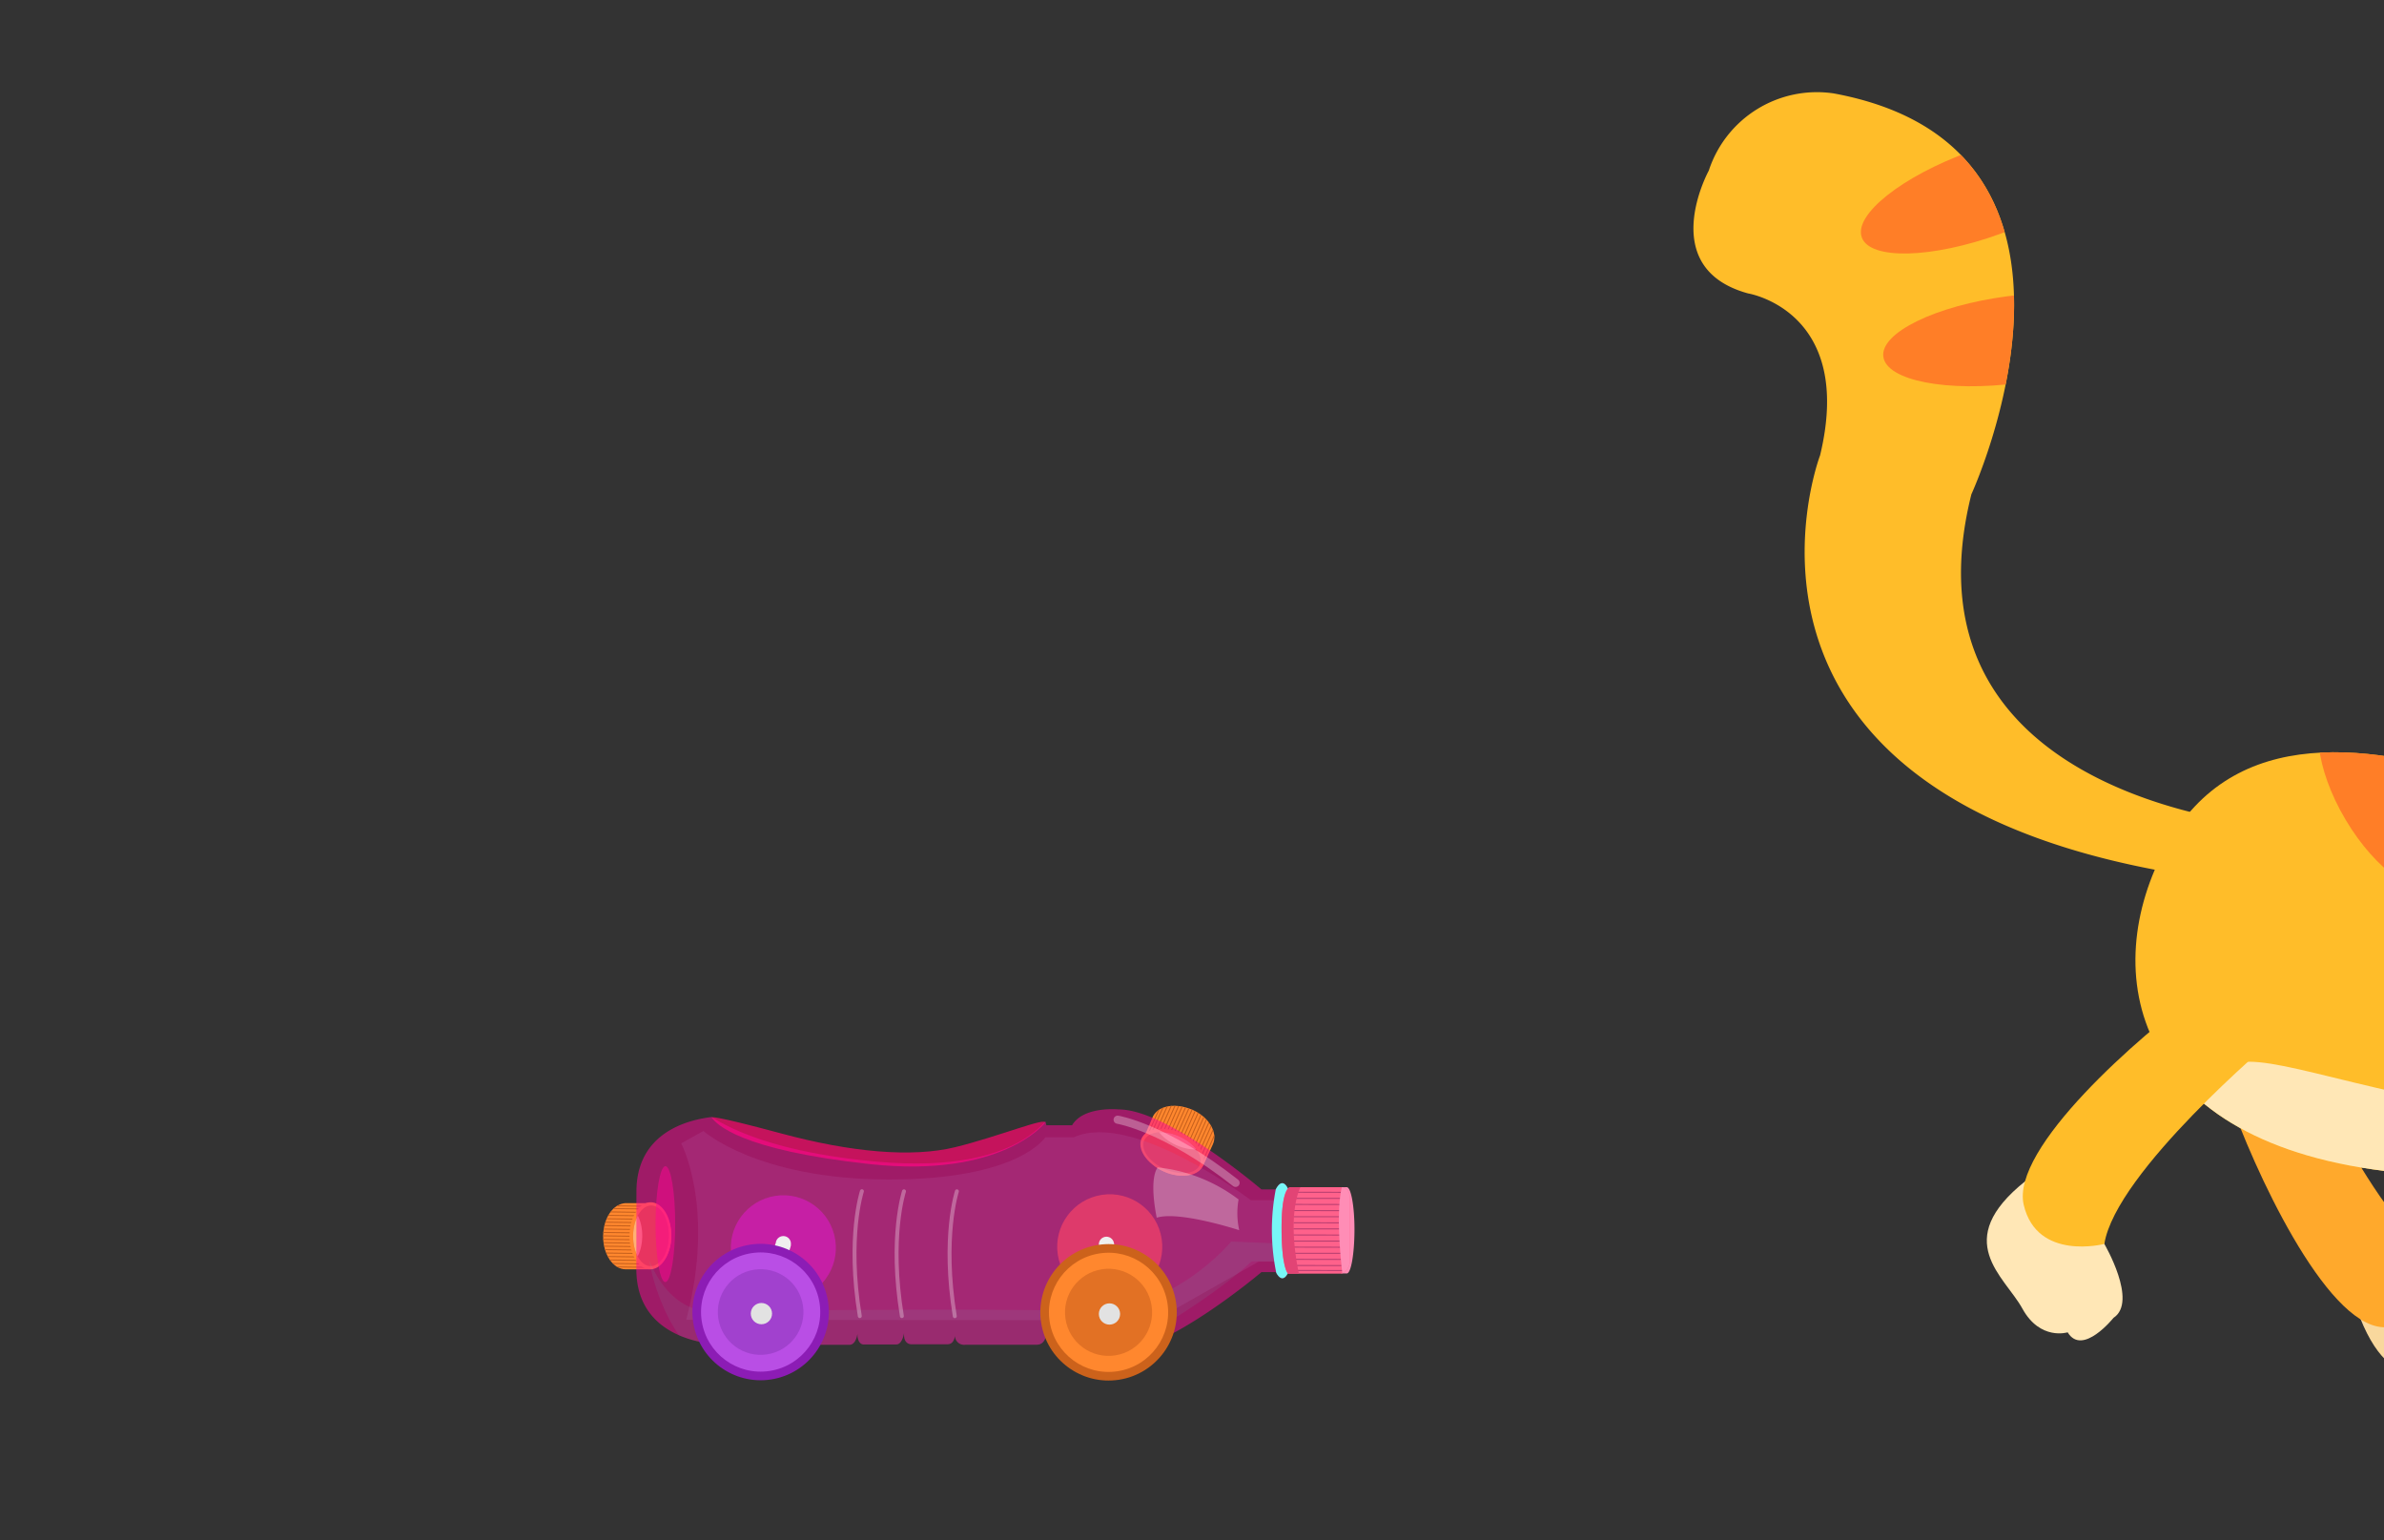 <svg id="Layer_15" data-name="Layer 15" xmlns="http://www.w3.org/2000/svg" xmlns:xlink="http://www.w3.org/1999/xlink" viewBox="0 0 260 168"><rect x="0" y="0" width="260" height="168" fill="#333333" stroke="none"/><defs><style>.cls-1{fill:#ff872e;}.cls-2{fill:#ce6824;}.cls-23,.cls-24,.cls-3,.cls-32,.cls-34,.cls-9{fill:none;}.cls-27,.cls-4{fill:#ff0695;}.cls-4{opacity:0.53;}.cls-5{fill:#ff618b;}.cls-6{fill:#ffbd29;}.cls-7{fill:#ea0c67;opacity:0.8;}.cls-8{clip-path:url(#clip-path);}.cls-9{stroke:#c6601c;stroke-width:0.11px;}.cls-23,.cls-24,.cls-9{stroke-miterlimit:10;}.cls-10{clip-path:url(#clip-path-2);}.cls-11{fill:#ffb273;}.cls-12{clip-path:url(#clip-path-3);}.cls-13{clip-path:url(#clip-path-4);}.cls-14{fill:#ff8db6;}.cls-15{fill:#8c1cb5;}.cls-16{fill:#cc621b;}.cls-17,.cls-20{fill:#6abfbd;}.cls-17{opacity:0.2;}.cls-18{clip-path:url(#clip-path-5);}.cls-19{clip-path:url(#clip-path-6);}.cls-20{opacity:0.1;}.cls-21{fill:#77f7f7;}.cls-22{clip-path:url(#clip-path-7);}.cls-23,.cls-24{stroke:#b73e70;}.cls-23{stroke-width:0.11px;}.cls-24{stroke-width:0.11px;}.cls-25{fill:#e24475;}.cls-26{fill:#efefef;}.cls-27{opacity:0.5;}.cls-28{fill:#b94ee5;}.cls-29{fill:#a141ce;}.cls-30{fill:#e2e2e2;}.cls-31{fill:#e27124;}.cls-32,.cls-34{stroke:#fff;stroke-linecap:round;stroke-linejoin:round;}.cls-32{stroke-width:0.89px;}.cls-32,.cls-33,.cls-34{opacity:0.3;}.cls-33{fill:#fff;}.cls-34{stroke-width:0.43px;}.cls-35{fill:#f9d89d;}.cls-36{fill:#ffa92c;}.cls-37{clip-path:url(#clip-path-8);}.cls-38{fill:#ff7e27;}.cls-39{clip-path:url(#clip-path-9);}.cls-40{fill:#ffe7b6;}</style><clipPath id="clip-path"><path class="cls-1" d="M131.28,127l1-2.2c.57-1.27-.44-3-2.26-3.77s-3.62-.47-4.26.69h0l-1,2.33c-.56,1.27.45,3,2.27,3.77S130.71,128.21,131.28,127Z"/></clipPath><clipPath id="clip-path-2"><ellipse class="cls-2" cx="127.82" cy="125.72" rx="1.95" ry="3.31" transform="translate(-39.14 191.06) rotate(-65.9)"/></clipPath><clipPath id="clip-path-3"><path class="cls-1" d="M70.65,138.44l-2.41,0c-1.38,0-2.49-1.65-2.46-3.65s1.1-3.48,2.42-3.57h0l2.55,0c1.39,0,2.49,1.65,2.46,3.65S72,138.46,70.65,138.44Z"/></clipPath><clipPath id="clip-path-4"><ellipse class="cls-2" cx="71" cy="134.78" rx="3.31" ry="1.95" transform="translate(-64.75 203.92) rotate(-89.21)"/></clipPath><clipPath id="clip-path-5"><path id="SVGID" class="cls-3" d="M115.18,120.39s-2.34,7.87-19.64,6.3-20.63-7.23-20.63-7.23l-7.66,4.32S60,137.86,60.35,139.3s2.54,14.43,2.54,14.43L83,158.52s23.07.36,33.72-1.18,14.32-2.1,17.65-3.65,16.1-11.52,17.21-13.18,1.9-17-.09-17.42-17.19-6.23-18.3-6.12S115.18,120.39,115.18,120.39Z"/></clipPath><clipPath id="clip-path-6"><path class="cls-4" d="M69.4,138.41c0,8.45,9.63,8.24,9.63,8.24h8c.67,0,.86-1.15.86-1.15,0,1.2.75,1.17.75,1.17h4c.74,0,.87-1.21.87-1.21,0,1.14.61,1.17.61,1.17h3.64c.66,0,.84-1.26.84-1.26-.1,1.39.9,1.24.9,1.24h3.84c.82,0,.82-1.1.82-1.1a1,1,0,0,0,1.16,1.15h7.75c.91,0,1-1,1-1h2.81c1.23,2.12,5.07,1.74,5.07,1.74,5.41,0,15.63-8.66,15.63-8.66h1.56c.8,1.52,1.37,0,1.37,0h4.93s.81,0,.82-1.7v-5.69s0-1.62-.81-1.63H140.5s-.57-1.53-1.37,0h-1.56S127.37,121,122,121c0,0-3.84-.39-5.08,1.73h-2.81s-.06-1-1-1h-7.74a1,1,0,0,0-1.17,1.15s0-1.1-.82-1.1H99.52s-1-.15-.9,1.23c0,0-.17-1.25-.83-1.25H94.14s-.6,0-.6,1.17c0,0-.14-1.21-.87-1.21h-4s-.76,0-.76,1.17c0,0-.18-1.15-.85-1.15h-8s-9.64-.23-9.65,8.22Z"/></clipPath><clipPath id="clip-path-7"><path class="cls-5" d="M140.75,129.48h5.73a1.08,1.08,0,0,1,.72,1.11v7.21s-.23,1.11-1.07,1.11h-5.65s-.72-.52-.71-5.07S140.75,129.48,140.75,129.48Z"/></clipPath><clipPath id="clip-path-8"><path class="cls-6" d="M246.07,96.42C183,90.26,198.5,49.66,198.5,49.66,202.3,33.88,190.64,32,190.64,32c-10.11-2.78-4.28-13.39-4.28-13.39A12.41,12.41,0,0,1,200,10.19c32.38,6,15,43.72,15,43.72-8.5,34,33.65,36.28,33.65,36.28a2.71,2.71,0,0,1,1.65,3.51C249.51,96.41,246.07,96.42,246.07,96.42Z"/></clipPath><clipPath id="clip-path-9"><path class="cls-6" d="M297.13,93.29s-2.4-.56-6.69-1.82c-2.25-1.38-12.59-7.57-12-4.4-2.81-1.41-5.51-2.46-5.82-1.42-13.94-4.79-29-6.71-36.34,6.59-7.55,13.7-3.85,32.64,25.12,35.62s41.86-.26,48.87-12.1C319.76,99.82,321.31,94.71,297.13,93.29Z"/></clipPath></defs><path class="cls-7" d="M77.61,121.87s-.15-.34,7.55,1.74,14.32,2.65,19,1.51,10.27-3.43,9.77-2.61c0,0-4.71,6-19,4.46S78.1,122.58,77.61,121.87Z"/><path class="cls-1" d="M131.28,127l1-2.2c.57-1.27-.44-3-2.26-3.77s-3.62-.47-4.26.69h0l-1,2.33c-.56,1.27.45,3,2.27,3.77S130.71,128.21,131.28,127Z"/><g class="cls-8"><line class="cls-9" x1="127.75" y1="118.75" x2="123.24" y2="128.82"/><line class="cls-9" x1="127.47" y1="118.62" x2="122.96" y2="128.7"/><line class="cls-9" x1="128.09" y1="118.9" x2="123.58" y2="128.98"/><line class="cls-9" x1="128.43" y1="119.05" x2="123.92" y2="129.13"/><line class="cls-9" x1="128.77" y1="119.21" x2="124.26" y2="129.28"/><line class="cls-9" x1="129.11" y1="119.36" x2="124.6" y2="129.44"/><line class="cls-9" x1="129.45" y1="119.51" x2="124.95" y2="129.59"/><line class="cls-9" x1="129.8" y1="119.66" x2="125.29" y2="129.74"/><line class="cls-9" x1="130.14" y1="119.82" x2="125.63" y2="129.89"/><line class="cls-9" x1="130.48" y1="119.97" x2="125.97" y2="130.05"/><line class="cls-9" x1="130.82" y1="120.12" x2="126.31" y2="130.2"/><line class="cls-9" x1="131.16" y1="120.28" x2="126.65" y2="130.35"/><line class="cls-9" x1="131.5" y1="120.43" x2="127" y2="130.51"/><line class="cls-9" x1="131.85" y1="120.58" x2="127.34" y2="130.66"/><line class="cls-9" x1="132.19" y1="120.73" x2="127.68" y2="130.81"/><line class="cls-9" x1="132.53" y1="120.89" x2="128.02" y2="130.96"/><line class="cls-9" x1="132.87" y1="121.04" x2="128.36" y2="131.12"/><line class="cls-9" x1="133.21" y1="121.19" x2="128.7" y2="131.27"/><line class="cls-9" x1="133.55" y1="121.35" x2="129.05" y2="131.42"/></g><ellipse class="cls-1" cx="127.84" cy="125.67" rx="2.28" ry="3.66" transform="translate(-39.08 191.05) rotate(-65.9)"/><ellipse class="cls-2" cx="127.82" cy="125.72" rx="1.95" ry="3.31" transform="translate(-39.14 191.06) rotate(-65.9)"/><g class="cls-10"><ellipse class="cls-11" cx="129.12" cy="123.03" rx="2.04" ry="3.43" transform="translate(-35.91 190.66) rotate(-65.9)"/></g><path class="cls-1" d="M70.65,138.44l-2.41,0c-1.38,0-2.49-1.65-2.46-3.65s1.1-3.48,2.42-3.57h0l2.55,0c1.39,0,2.49,1.65,2.46,3.65S72,138.46,70.65,138.44Z"/><g class="cls-12"><line class="cls-9" x1="64.7" y1="131.78" x2="75.74" y2="131.93"/><line class="cls-9" x1="64.7" y1="131.48" x2="75.74" y2="131.63"/><line class="cls-9" x1="64.69" y1="132.15" x2="75.73" y2="132.31"/><line class="cls-9" x1="64.69" y1="132.53" x2="75.73" y2="132.68"/><line class="cls-9" x1="64.68" y1="132.9" x2="75.72" y2="133.06"/><line class="cls-9" x1="64.68" y1="133.28" x2="75.72" y2="133.43"/><line class="cls-9" x1="64.67" y1="133.65" x2="75.71" y2="133.8"/><line class="cls-9" x1="64.67" y1="134.03" x2="75.71" y2="134.18"/><line class="cls-9" x1="64.66" y1="134.4" x2="75.7" y2="134.55"/><line class="cls-9" x1="64.66" y1="134.77" x2="75.7" y2="134.93"/><line class="cls-9" x1="64.65" y1="135.15" x2="75.69" y2="135.3"/><line class="cls-9" x1="64.65" y1="135.52" x2="75.69" y2="135.67"/><line class="cls-9" x1="64.64" y1="135.9" x2="75.68" y2="136.05"/><line class="cls-9" x1="64.64" y1="136.27" x2="75.68" y2="136.42"/><line class="cls-9" x1="64.63" y1="136.64" x2="75.67" y2="136.8"/><line class="cls-9" x1="64.63" y1="137.02" x2="75.67" y2="137.17"/><line class="cls-9" x1="64.62" y1="137.39" x2="75.66" y2="137.55"/><line class="cls-9" x1="64.62" y1="137.77" x2="75.65" y2="137.92"/><line class="cls-9" x1="64.61" y1="138.14" x2="75.65" y2="138.29"/></g><ellipse class="cls-1" cx="70.94" cy="134.78" rx="3.66" ry="2.28" transform="translate(-64.81 203.86) rotate(-89.21)"/><ellipse class="cls-2" cx="71" cy="134.78" rx="3.31" ry="1.95" transform="translate(-64.75 203.92) rotate(-89.21)"/><g class="cls-13"><ellipse class="cls-11" cx="68.01" cy="134.83" rx="3.43" ry="2.04" transform="translate(-67.75 200.97) rotate(-89.21)"/></g><path class="cls-14" d="M146.88,129.48h-.63v1.6a23.54,23.54,0,0,0,0,6.2v1.61h.63c.46,0,.83-2.11.84-4.71S147.34,129.48,146.88,129.48Z"/><circle class="cls-15" cx="85.43" cy="136.1" r="5.73" transform="translate(-19.73 14.59) rotate(-8.76)"/><circle class="cls-16" cx="121.02" cy="135.99" r="5.73" transform="translate(-19.29 20.01) rotate(-8.76)"/><path class="cls-17" d="M74.29,124.7s3.77,7.06.55,19.24L126,144l11.27-6.4h1.93v-6.7h-2.78s-12.82-9.78-19.3-6.87H114s-2.79,4.63-17.11,4.61-20.17-5.29-20.17-5.29Z"/><g class="cls-18"><path class="cls-4" d="M69.4,138.41c0,8.45,9.63,8.24,9.63,8.24h8c.67,0,.86-1.15.86-1.15,0,1.2.75,1.17.75,1.17h4c.74,0,.87-1.21.87-1.21,0,1.14.61,1.17.61,1.17h3.64c.66,0,.84-1.26.84-1.26-.1,1.39.9,1.24.9,1.24h3.84c.82,0,.82-1.1.82-1.1a1,1,0,0,0,1.16,1.15h7.75c.91,0,1-1,1-1h2.81c1.23,2.12,5.07,1.74,5.07,1.74,5.41,0,15.63-8.66,15.63-8.66h1.56c.8,1.52,1.37,0,1.37,0h4.93s.81,0,.82-1.7v-5.69s0-1.62-.81-1.63H140.5s-.57-1.53-1.37,0h-1.56S127.37,121,122,121c0,0-3.84-.39-5.08,1.73h-2.81s-.06-1-1-1h-7.74a1,1,0,0,0-1.17,1.15s0-1.1-.82-1.1H99.52s-1-.15-.9,1.23c0,0-.17-1.25-.83-1.25H94.14s-.6,0-.6,1.17c0,0-.14-1.21-.87-1.21h-4s-.76,0-.76,1.17c0,0-.18-1.15-.85-1.15h-8s-9.64-.23-9.65,8.22Z"/><g class="cls-19"><path class="cls-20" d="M70.79,137.43s1.54,10,8.52,12.43l38,0s12.76-6.31,19.2-12.29h3l.1-1.94-5.34-.22S127.8,143.37,118,143,78.1,143,78.1,143,73.44,143.87,70.79,137.43Z"/><path class="cls-21" d="M139.58,127.85a23.22,23.22,0,0,0,.71,14.7l.55-2.55a22.33,22.33,0,0,1,0-11.76Z"/></g></g><path class="cls-5" d="M140.75,129.48h5.73a1.08,1.08,0,0,1,.72,1.11v7.21s-.23,1.11-1.07,1.11h-5.65s-.72-.52-.71-5.07S140.75,129.48,140.75,129.48Z"/><g class="cls-22"><line class="cls-23" x1="141.17" y1="130.03" x2="146.49" y2="130.04"/><line class="cls-23" x1="141.15" y1="130.7" x2="146.47" y2="130.7"/><line class="cls-23" x1="141.13" y1="131.36" x2="146.45" y2="131.37"/><line class="cls-23" x1="141.11" y1="132.03" x2="146.44" y2="132.04"/><line class="cls-23" x1="141.09" y1="132.7" x2="146.42" y2="132.7"/><line class="cls-23" x1="141.07" y1="133.36" x2="146.4" y2="133.37"/><line class="cls-23" x1="141.05" y1="134.03" x2="146.38" y2="134.03"/><line class="cls-23" x1="141.03" y1="134.69" x2="146.36" y2="134.7"/><line class="cls-23" x1="141.01" y1="135.36" x2="146.34" y2="135.36"/><line class="cls-23" x1="140.99" y1="136.02" x2="146.32" y2="136.03"/><line class="cls-23" x1="140.98" y1="136.69" x2="146.3" y2="136.69"/><line class="cls-23" x1="140.96" y1="137.35" x2="146.28" y2="137.36"/><line class="cls-23" x1="140.98" y1="138.02" x2="146.3" y2="138.03"/><line class="cls-24" x1="140.98" y1="138.56" x2="146.54" y2="138.57"/><path class="cls-25" d="M142.09,129s-2.26,2.95,0,11.8l-3.25,0S138,129.07,138,129s.77-1.33,1.14-1.33A22,22,0,0,1,142.09,129Z"/><path class="cls-14" d="M146.53,128.93s-1.15,2,0,11.09c0,0,3.18.19,3.14-.22s-.69-7.76-.73-8.06-.4-.78-.48-1.14S146.53,128.93,146.53,128.93Z"/></g><circle class="cls-26" cx="85.43" cy="135.64" r="0.83"/><path class="cls-26" d="M81.82,143.24c.08-.21,2.77-7.62,2.77-7.62l1.67.18-2.08,7.44Z"/><circle class="cls-26" cx="120.67" cy="135.71" r="0.83"/><path class="cls-26" d="M122.09,143.28c-.07-.21-.58-7.59-.58-7.59l-1.67.18.12,7.34Z"/><ellipse class="cls-27" cx="72.56" cy="133.51" rx="6.32" ry="1.07" transform="translate(-61.02 205.93) rotate(-89.94)"/><circle class="cls-15" cx="82.95" cy="143.1" r="7.44" transform="translate(-20.82 14.3) rotate(-8.76)"/><circle class="cls-28" cx="82.95" cy="143.1" r="6.5" transform="translate(-20.82 14.3) rotate(-8.76)"/><circle class="cls-29" cx="82.95" cy="143.1" r="4.67" transform="translate(-20.82 14.3) rotate(-8.76)"/><circle class="cls-30" cx="83.04" cy="143.27" r="1.16"/><circle class="cls-16" cx="120.89" cy="143.14" r="7.44" transform="translate(-20.38 20.07) rotate(-8.76)"/><circle class="cls-1" cx="120.89" cy="143.14" r="6.5" transform="translate(-20.38 20.07) rotate(-8.76)"/><circle class="cls-31" cx="120.89" cy="143.14" r="4.75" transform="translate(-20.38 20.07) rotate(-8.76)"/><circle class="cls-30" cx="121" cy="143.31" r="1.16"/><path class="cls-32" d="M121.89,122.12s5.16.83,12.86,6.89"/><path class="cls-33" d="M126.25,127.32a17.66,17.66,0,0,1,8.83,3.5,8.49,8.49,0,0,0,.07,3.35s-6.56-2.14-9-1.36C126.17,132.81,125.25,128.82,126.25,127.32Z"/><path class="cls-34" d="M104.36,129.93s-1.64,5-.23,13.62"/><path class="cls-34" d="M98.59,129.93s-1.65,5-.23,13.61"/><path class="cls-34" d="M94,129.92s-1.65,5-.23,13.62"/><path class="cls-35" d="M266.44,137.51s7.09-1.75,8,1.36c0,0,3.09,4.46.1,5.21,0,0,.06,3.1-3.9,4s-9.33,5.4-13.23-4.3C257.41,143.77,255.93,137.24,266.44,137.51Z"/><path class="cls-36" d="M250.36,113.54s8.89,20.52,16.08,24c0,0-.27,7.57-6.59,7.21s-14.12-17.4-16.8-25.17S246.84,108.56,250.36,113.54Z"/><path class="cls-6" d="M246.07,96.42C183,90.26,198.5,49.66,198.5,49.66,202.3,33.88,190.64,32,190.64,32c-10.11-2.78-4.28-13.39-4.28-13.39A12.41,12.41,0,0,1,200,10.19c32.38,6,15,43.72,15,43.72-8.5,34,33.65,36.28,33.65,36.28a2.71,2.71,0,0,1,1.65,3.51C249.51,96.41,246.07,96.42,246.07,96.42Z"/><g class="cls-37"><ellipse class="cls-38" cx="216.5" cy="21.02" rx="14.31" ry="4.78" transform="translate(5.81 75.09) rotate(-19.94)"/><ellipse class="cls-38" cx="219.88" cy="37.4" rx="14.31" ry="4.78" transform="matrix(0.99, -0.13, 0.13, 0.99, -2.98, 28.6)"/></g><path class="cls-6" d="M297.13,93.29s-2.4-.56-6.69-1.82c-2.25-1.38-12.59-7.57-12-4.4-2.81-1.41-5.51-2.46-5.82-1.42-13.94-4.79-29-6.71-36.34,6.59-7.55,13.7-3.85,32.64,25.12,35.62s41.86-.26,48.87-12.1C319.76,99.82,321.31,94.71,297.13,93.29Z"/><g class="cls-39"><ellipse class="cls-38" cx="260.36" cy="86.68" rx="5.3" ry="11.72" transform="translate(-7.78 144.99) rotate(-30.68)"/><path class="cls-40" d="M314.6,116.2s.7-6.75-10.17-1.93-12.82,9.79-30.9,7.14-27.51-7.28-30.75-5-7.3,5.52,3.89,13.23S300.22,138,300.22,138s14.37-3.86,14.59-4.67S314.6,116.2,314.6,116.2Z"/></g><path class="cls-40" d="M229.5,135.67s3.7,6.3,1,8.06c0,0-3.39,4.24-5,1.58,0,0-3,.94-4.94-2.59s-7.84-7.39.34-13.91C220.92,128.81,226.75,125.52,229.5,135.67Z"/><path class="cls-6" d="M247.88,113.41s-17.13,14.39-18.38,22.26c0,0-7.33,1.91-8.79-4.25s12.64-18.5,19.32-23.29S251.64,108.61,247.88,113.41Z"/></svg>